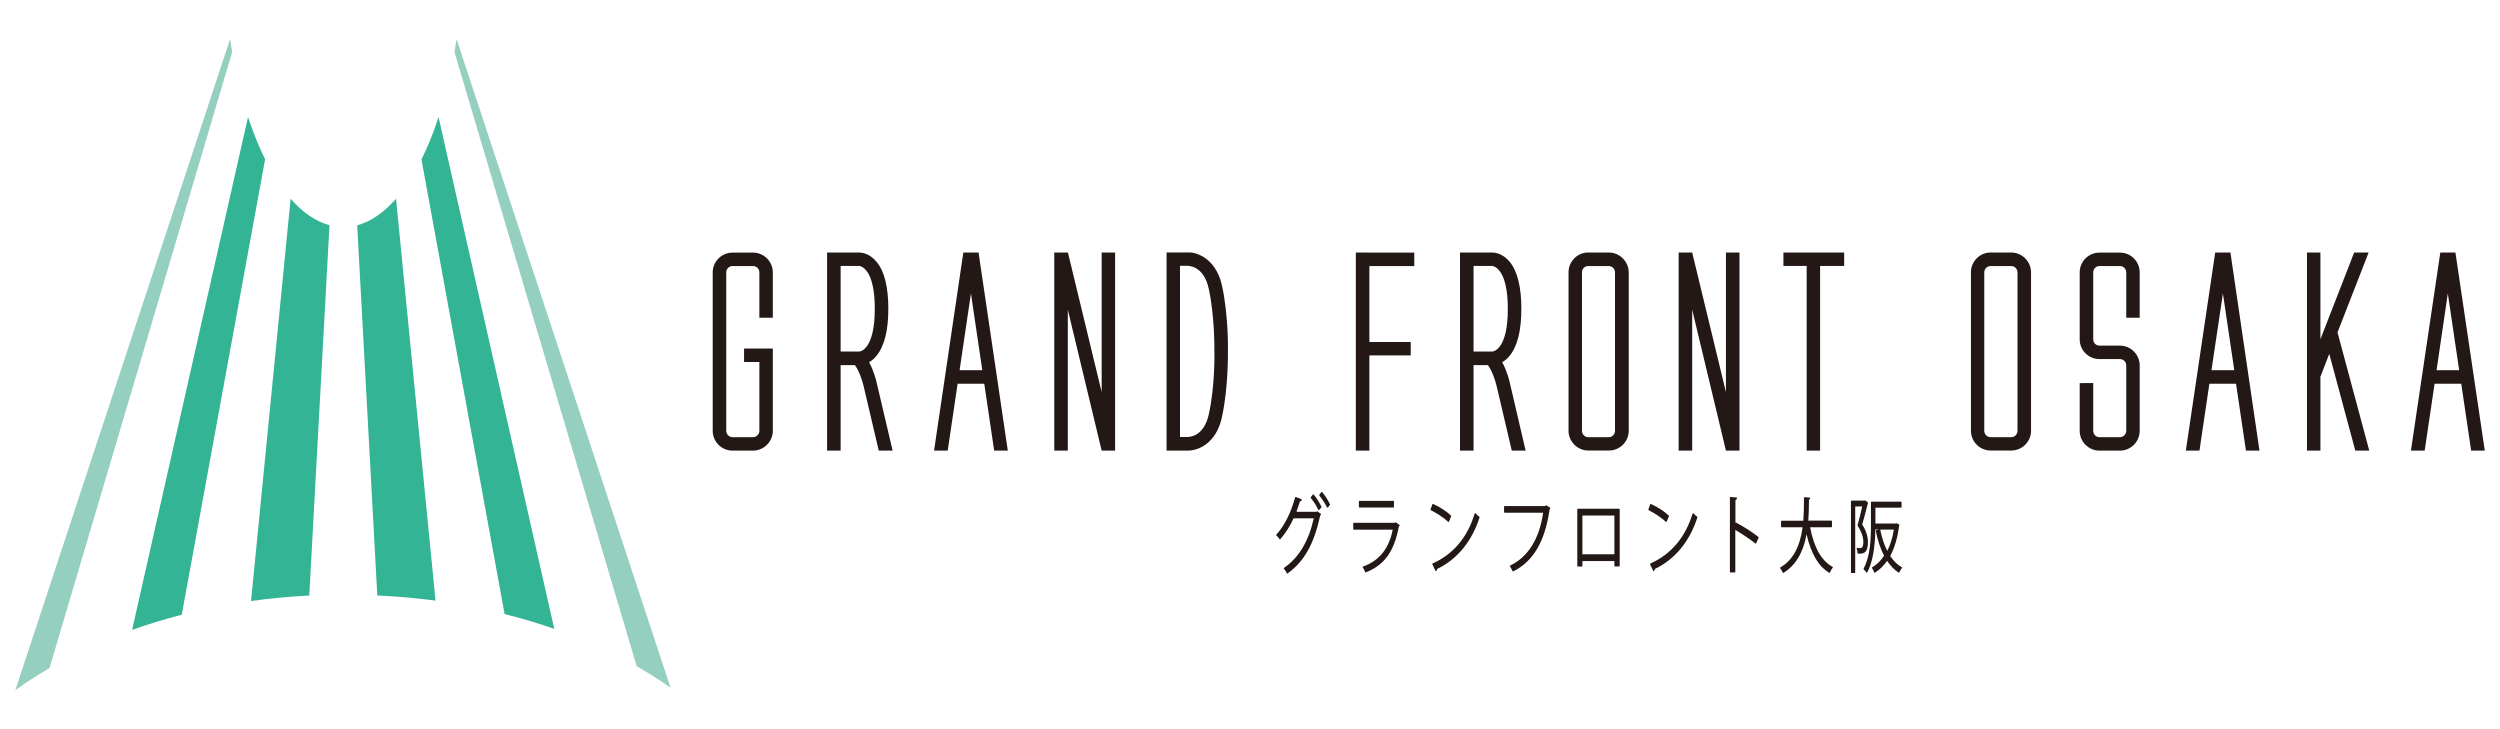 <svg height="35" viewBox="0 0 240 70" width="120" xmlns="http://www.w3.org/2000/svg"><path d="m23.81 11.24-11.13 49.23c1.53-.55 3.13-1.03 4.77-1.46l8-43.72c-.6-1.21-1.15-2.57-1.64-4.05" fill="#33b495"/><path d="m22.29 4.99c-.07-.41-.14-.83-.2-1.25l-20.62 62.52c1.03-.75 2.13-1.45 3.28-2.12z" fill="#94cfbf"/><path d="m27.9 19.08-3.8 38.62c1.83-.26 3.69-.43 5.59-.53l1.94-35.55c-1.32-.35-2.58-1.23-3.73-2.54m12.56-3.78 7.98 43.65c1.64.41 3.23.88 4.77 1.42l-11.11-49.13c-.48 1.49-1.03 2.85-1.64 4.06" fill="#33b495"/><path d="m61.12 63.96c1.14.65 2.22 1.33 3.25 2.06l-20.54-62.27-.2 1.25z" fill="#94cfbf"/><path d="m34.29 21.63 1.93 35.54c1.9.08 3.76.25 5.59.49l-3.79-38.58c-1.15 1.31-2.4 2.19-3.73 2.55" fill="#33b495"/><path d="m135.43 34.12v-1.29h-3.97v-7.29h4.31v-1.29h-4.31v-.01h-1.3v19.02h1.3v-9.14zm-41.49-9.88h-1.46l-2.81 19.02h1.31l.95-6.42h2.56l.95 6.42h1.31zm-1.82 11.3 1.09-7.37 1.09 7.37zm122-11.3h-1.46l-2.82 19.02h1.31l.95-6.42h2.56l.95 6.42h1.3zm-1.82 11.3 1.1-7.37 1.09 7.37zm23.42-11.3h-1.45l-2.82 19.02h1.32l.95-6.42h2.56l.95 6.42h1.31zm-1.81 11.3 1.08-7.37 1.09 7.37zm-116.59-8.08c-.51-2.36-2.03-3.11-3-3.22h-2.33v19.02h2.04c.98 0 2.73-.66 3.28-3.23.62-2.86.57-6.16.57-6.28.01-.14.06-3.43-.56-6.29m-1.27 12.29c-.48 2.22-1.92 2.21-2.13 2.2h-.64v-16.43h.69c.01 0 1.58-.1 2.07 2.2.59 2.71.54 5.96.54 6.02.01.03.07 3.3-.53 6.01m-41.86 1.61v-7.9h-2.76v1.29h1.47v6.61c0 .33-.28.61-.61.61h-1.96c-.34 0-.61-.28-.61-.61v-15.21c0-.34.27-.61.61-.61h1.96c.33 0 .61.27.61.61v4.35h1.29v-4.35c0-1.05-.86-1.9-1.9-1.9h-1.96c-1.05 0-1.91.85-1.91 1.9v15.21c0 1.04.84 1.88 1.87 1.9h2.03c1.03-.02 1.87-.87 1.87-1.9m153.2-17.12h-1.39l-3.24 8.33v-8.33h-1.29v19.02h1.29v-7.12h.01l.84-2.17 2.5 9.29h1.34l-3.05-11.35zm-121.63 0v13.4l-3.24-13.4h-1.31v19.02h1.3v-13.53l3.25 13.53h1.29v-19.02zm59.93 0v13.4l-3.24-13.4h-1.3v19.02h1.3v-13.53l3.24 13.53h1.3v-19.02zm-11.25 0h-1.97c-1.04 0-1.89.85-1.89 1.9v15.21c0 1.04.84 1.88 1.87 1.9h2.04c1.03-.02 1.87-.86 1.87-1.9v-15.2c-.01-1.05-.87-1.91-1.92-1.91m.6 17.12c0 .33-.27.61-.6.61h-1.97c-.33 0-.6-.28-.6-.61v-15.21c0-.34.26-.61.6-.61h1.97c.33 0 .6.27.6.61zm38.03-17.12h-1.97c-1.04 0-1.89.85-1.89 1.9v15.21c0 1.04.83 1.88 1.86 1.9h2.04c1.04-.02 1.87-.86 1.87-1.9v-15.2c0-1.05-.86-1.91-1.91-1.91m.61 17.12c0 .33-.27.61-.61.61h-1.97c-.33 0-.61-.28-.61-.61v-15.21c0-.34.27-.61.61-.61h1.97c.34 0 .61.27.61.61zm-109.5-4.54c-.03-.16-.27-1.18-.75-2.05.23-.13.48-.32.71-.61.75-.91 1.14-2.42 1.14-4.52 0-2.09-.38-3.62-1.14-4.52-.66-.79-1.39-.87-1.63-.88h-3.11v19.02h1.3v-8.21h1.37c.38.51.71 1.44.85 2.07l1.44 6.14h1.33zm-1.69-3.07h-1.79v-8.22h1.79c.13.02 1.49.23 1.49 4.11s-1.36 4.1-1.49 4.11m62.47 3.07c-.03-.16-.27-1.18-.75-2.05.23-.13.48-.32.71-.61.75-.91 1.13-2.42 1.13-4.52 0-2.09-.38-3.62-1.13-4.52-.66-.79-1.39-.87-1.64-.88h-3.12v19.02h1.3v-8.21h1.38c.38.51.71 1.44.85 2.07l1.44 6.14h1.33zm-1.7-3.07h-1.8v-8.22h1.8c.12.02 1.49.23 1.49 4.11.01 3.88-1.36 4.1-1.49 4.11m62.15 7.61v-6.28c0-1.04-.85-1.9-1.9-1.9h-1.96c-.34 0-.6-.27-.6-.6v-6.43c0-.34.27-.61.6-.61h1.96c.33 0 .61.27.61.61v4.35h1.29v-4.35c0-1.05-.85-1.9-1.9-1.9h-1.96c-1.05 0-1.9.85-1.9 1.9v6.43c0 1.05.85 1.89 1.9 1.89h1.96c.33 0 .61.27.61.61v6.28c0 .33-.28.61-.61.61h-1.96c-.34 0-.6-.28-.6-.61v-4.59l-1.3.01v4.58c0 1.04.84 1.88 1.87 1.9h2.03c1.03-.02 1.86-.87 1.86-1.9m-28.37-15.83v-1.29h-5.83v1.29h2.23v17.73h1.29v-17.73zm-50.56 23.56h-.05l-.06.04h-1.91c.1-.27.21-.6.34-1.01.09 0 .15-.06.17-.15l-.03-.05-.54-.21h-.04l-.03.03c-.39 1.48-1.04 2.76-1.81 3.59l-.01.02.01.04c.11.1.25.25.31.37l.04.02.04-.02c.49-.56.92-1.23 1.27-2h1.94c-.49 2.21-1.43 3.77-2.86 4.76l-.02.04.01.03c.12.13.23.31.28.44l.03.03h.02l.03-.01c1.59-1.15 2.52-2.8 3.12-5.52l.09-.13-.02-.06zm-.41-1.63-.04.02-.2.26v.06c.26.3.57.79.73 1.16l.03.02h.01l.04-.02.21-.26.02-.03c-.19-.4-.5-.9-.76-1.2zm.82-.24-.04.02-.2.26v.06c.25.3.56.77.74 1.15l.04.03h.01l.03-.02.21-.25v-.05c-.16-.37-.49-.87-.76-1.19zm3.61 1.5h3.27l.05-.02v-.57l-.05-.05h-3.27l-.05.05v.55zm3.51 1.43-.04-.01-.06.05h-3.96l-.04.05v.56l.04.05h3.75c-.36 1.82-1.29 2.98-2.85 3.54l-.03.01-.01.04c.08.13.19.33.25.48l.02.02.02.01h.02c1.79-.71 2.71-1.99 3.17-4.4l.08-.09-.01-.06zm7.65-.87-.05-.01-.04.03c-.69 2.29-2.06 3.91-4.05 4.8l-.03.02.01.04.31.65.03.02.04-.01c.04-.04.08-.12.09-.2 1.92-.93 3.33-2.64 4.07-4.95l-.02-.06c-.11-.08-.25-.19-.36-.33m-2.61.83.05-.03.21-.52-.01-.05c-.39-.4-1.05-.83-1.72-1.13h-.04l-.03.03-.18.5v.05c.54.27 1.24.7 1.69 1.14zm9.41-1.59h-.06l-.07.06h-3.89l-.05.04v.55l.05.05h3.7c-.36 2.52-1.46 4.27-3.18 5.08l-.02.01.01.05c.07.12.2.34.26.47l.02.02.02.01.03-.01c1.92-.97 3.03-2.85 3.48-5.94l.08-.11-.02-.05zm6.98.32h-3.98l-.04.05v5.46l.04.04h.4l.05-.04v-.49h3.07v.48l.04.04h.42l.05-.04v-5.44zm-3.53.65h3.07v3.72h-3.07zm8.05.62.04-.03.22-.52-.01-.05c-.4-.4-1.06-.83-1.73-1.13h-.04l-.02.03-.18.5.02.06c.51.26 1.21.69 1.66 1.13zm2.61-.83-.04-.01-.04.03c-.7 2.29-2.06 3.91-4.06 4.8l-.03.02v.04l.31.65.02.02h.02l.03-.01c.04-.04.08-.12.09-.2 1.93-.93 3.34-2.64 4.08-4.95l-.02-.06c-.09-.07-.23-.19-.36-.33m4.09.89h-.04l-.02.01v-2.17c.09-.03.14-.1.15-.2l-.04-.05-.58-.05-.04.01-.02.02v7.17l.05.05h.43l.04-.05v-4.04c.61.36 1.39.88 1.94 1.31h.04l.03-.03.23-.55-.02-.05c-.58-.46-1.47-1.03-2.15-1.38m7.11.45h2.05l.05-.05v-.54l-.05-.05h-2.23c.06-.72.07-1.4.07-2v-.01c.08-.04.12-.08.12-.16l-.01-.03-.03-.01-.51-.04-.03.01-.02.03v.23c0 .61-.01 1.29-.06 1.99h-2.1l-.04.02v.56l.04.05h2.03c-.26 1.91-.96 3.17-2.13 3.85l-.03.02v.05c.09.11.2.29.25.43l.03.03h.04c1.16-.72 1.89-1.92 2.22-3.71.43 1.88 1.15 3.09 2.18 3.7h.04l.02-.01c.06-.17.18-.38.27-.48l.01-.03-.01-.04c-1.07-.58-1.8-1.85-2.17-3.81m8.82 3.85c-.42-.24-.8-.6-1.13-1.09.41-.76.7-1.73.85-2.87v-.01l.04-.09-.03-.05-.2-.11-.03-.01h-.04l-.05.02h-1.96v-1.52h2.46l.05-.05v-.48l-.05-.05h-2.85l-.04.05v2.25c0 1.4-.08 2.98-.71 4.13l.01.06c.07.06.21.23.26.31l.04.02.04-.02c.49-.92.75-2.26.78-4.13h.3l-.22.08-.04.05c.19.94.46 1.74.8 2.39-.33.5-.71.88-1.15 1.11l-.02.03.01.04c.07.1.16.28.21.42l.03.03.02.01.02-.01c.45-.28.85-.67 1.17-1.14.32.48.69.87 1.11 1.13h.04l.03-.02c.06-.14.16-.33.25-.43l.01-.03zm-2.09-3.63h1.31c-.12.76-.33 1.45-.63 2.04-.3-.56-.52-1.25-.68-2.04m-1.18 1.19c0-.55-.18-1.1-.55-1.68.21-.71.4-1.45.53-1.98l.04-.08-.02-.04-.23-.2-.05-.01-.05.02h-1.26l-.04.05v6.85l.04.05h.33l.04-.05v-6.34h.67c-.11.5-.27 1.21-.45 1.79v.04c.36.55.55 1.07.56 1.55 0 .62-.17.62-.38.62l-.22-.03-.04.02v.05c.05.13.08.32.08.44l.05.05c.46.02.95.02.95-1.12" fill="#231815"/></svg>